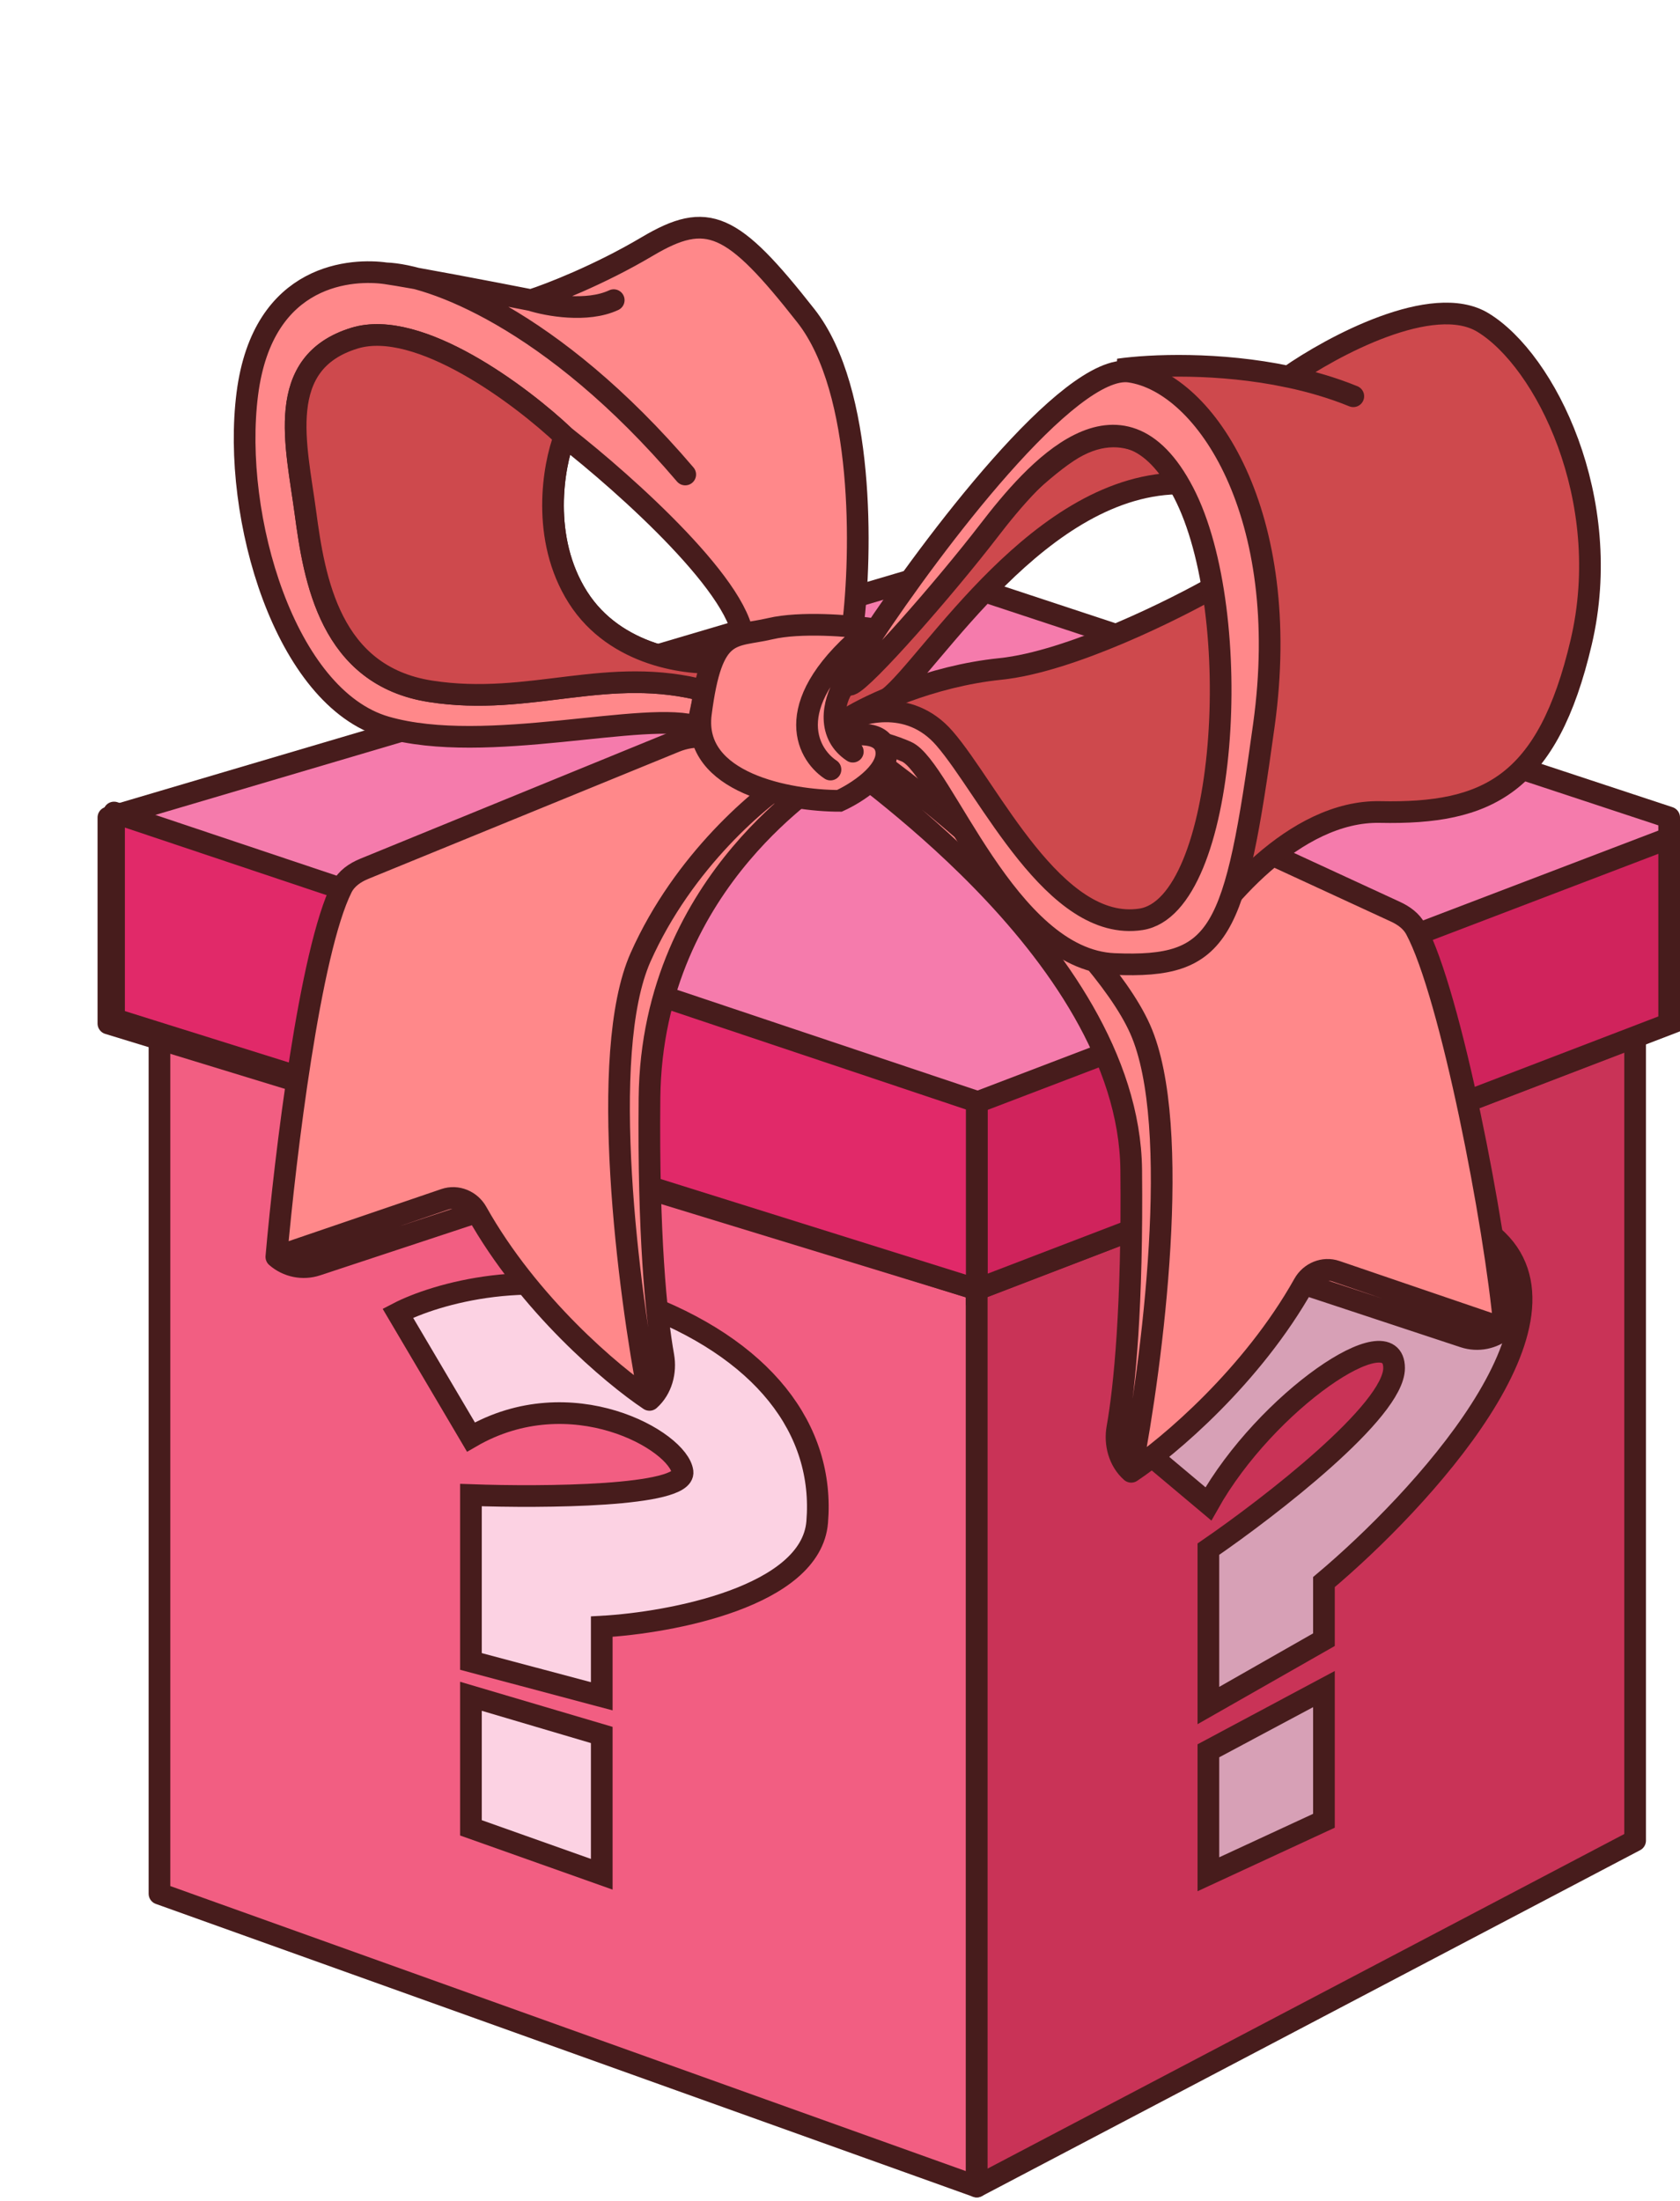<svg width="155" height="203" viewBox="0 0 155 203" fill="none" xmlns="http://www.w3.org/2000/svg">
  <g filter="url(#filter0_d_27056_6516)">
    <path d="M5.713 154.647V75.356L81.117 98.209V181.654L5.713 154.647Z" fill="#F25E82" stroke="#471C1C" stroke-width="2" stroke-linejoin="round"/>
    <path d="M141.859 149.747V74.833L81.117 98.07V181.655L141.859 149.747Z" fill="#C93357" stroke="#471C1C" stroke-width="2" stroke-linejoin="round"/>
    <path d="M128.759 94.025C119.926 86.435 102.742 103.261 95.254 112.623L102.488 118.696C107.818 109.207 119.621 101.237 119.621 106.171C119.621 110.118 108.199 118.949 102.488 122.871V137.293L113.149 131.221V125.907C122.033 118.443 137.592 101.616 128.759 94.025Z" fill="#D7A0B6"/>
    <path d="M102.488 152.855V141.468L113.149 135.775V147.921L102.488 152.855Z" fill="#D7A0B6"/>
    <path d="M128.759 94.025C119.926 86.435 102.742 103.261 95.254 112.623L102.488 118.696C107.818 109.207 119.621 101.237 119.621 106.171C119.621 110.118 108.199 118.949 102.488 122.871V137.293L113.149 131.221V125.907C122.033 118.443 137.592 101.616 128.759 94.025Z" stroke="#471C1C" stroke-width="2"/>
    <path d="M102.488 152.855V141.468L113.149 135.775V147.921L102.488 152.855Z" stroke="#471C1C" stroke-width="2"/>
    <path d="M1 74.394V55.395L76.99 32.942L145 55.395V74.394L81.154 98.92L1 74.394Z" fill="#F57BAC" stroke="#471C1C" stroke-width="2" stroke-linejoin="round"/>
    <path d="M81.117 98.92V81.673L145.001 57.291V74.429L81.117 98.92Z" fill="#D0235C" stroke="#471C1C" stroke-width="2"/>
    <path d="M81.116 98.92V81.603L1.523 54.934V73.983L81.116 98.92Z" fill="#E12969" stroke="#471C1C" stroke-width="2" stroke-linejoin="round"/>
    <path d="M49.712 100.041C40.341 96.615 31.136 99.327 27.705 101.112L34.449 112.531C43.678 107.178 53.617 112.888 53.972 115.742C54.255 118.026 41.075 118.121 34.449 117.883V133.228L46.518 136.44V130.016C52.907 129.66 65.827 127.233 66.395 120.381C67.105 111.817 61.426 104.323 49.712 100.041Z" fill="#FCD2E3"/>
    <path d="M34.449 148.573V136.44L46.518 140.008V152.855L34.449 148.573Z" fill="#FCD2E3"/>
    <path d="M49.712 100.041C40.341 96.615 31.136 99.327 27.705 101.112L34.449 112.531C43.678 107.178 53.617 112.888 53.972 115.742C54.255 118.026 41.075 118.121 34.449 117.883V133.228L46.518 136.44V130.016C52.907 129.66 65.827 127.233 66.395 120.381C67.105 111.817 61.426 104.323 49.712 100.041Z" stroke="#471C1C" stroke-width="2"/>
    <path d="M34.449 148.573V136.44L46.518 140.008V152.855L34.449 148.573Z" stroke="#471C1C" stroke-width="2"/>
    <path d="M24.62 60.121L53.307 48.393C55.051 47.68 57.023 47.837 58.672 48.747C60.559 49.789 62.725 50.905 64.322 51.529C65.268 51.898 66.014 52.095 66.384 52.003C68.033 51.59 51.129 60.661 50.923 81.276C50.797 93.808 51.537 101.34 52.201 105.049C52.465 106.522 52.041 108.111 50.923 109.105C47.46 106.797 39.761 100.288 34.995 91.789L20.226 96.668C18.937 97.094 17.518 96.806 16.496 95.912C17.32 86.535 19.604 67.707 22.54 61.854C22.961 61.016 23.751 60.476 24.62 60.121Z" fill="#FF888A"/>
    <path d="M50.923 109.105V109.105C52.041 108.111 52.465 106.522 52.201 105.049C51.537 101.34 50.797 93.808 50.923 81.276C51.129 60.661 68.033 51.59 66.384 52.003C66.014 52.095 65.268 51.898 64.322 51.529M50.923 109.105C47.46 106.797 39.761 100.288 34.995 91.789M50.923 109.105C48.999 99.21 46.14 77.194 50.098 68.288C54.056 59.383 61.23 53.404 64.322 51.529M16.496 95.912L32.034 90.611C33.169 90.224 34.408 90.743 34.995 91.789V91.789M16.496 95.912C17.32 86.535 19.604 67.707 22.54 61.854C22.961 61.016 23.751 60.476 24.62 60.121L53.307 48.393C55.051 47.68 57.023 47.837 58.672 48.747C60.559 49.789 62.725 50.905 64.322 51.529M16.496 95.912V95.912C17.518 96.806 18.937 97.094 20.226 96.668L34.995 91.789" stroke="#471C1C" stroke-width="2" stroke-linecap="round"/>
    <path d="M119.745 64.083L82.364 46.833C80.568 46.004 78.485 46.123 76.753 47.076C74.901 48.095 72.805 49.169 71.249 49.777C70.304 50.146 69.558 50.343 69.188 50.251C67.539 49.838 95.162 67.291 95.368 87.906C95.494 100.438 94.754 107.97 94.09 111.679C93.826 113.152 94.249 114.741 95.368 115.736C98.831 113.427 106.53 106.918 111.296 98.419L126.065 103.298C127.354 103.724 128.773 103.436 129.795 102.542C128.963 93.076 124.844 71.666 121.618 65.689C121.214 64.942 120.516 64.438 119.745 64.083Z" fill="#FF888A"/>
    <path d="M95.368 115.736V115.736C94.249 114.741 93.826 113.152 94.09 111.679C94.754 107.97 95.494 100.438 95.368 87.906C95.162 67.291 67.539 49.838 69.188 50.251C69.558 50.343 70.304 50.146 71.249 49.777M95.368 115.736C98.831 113.427 106.53 106.918 111.296 98.419M95.368 115.736C97.292 105.84 100.151 83.824 96.193 74.918C92.235 66.013 74.341 51.653 71.249 49.777M129.795 102.542L114.257 97.241C113.122 96.854 111.883 97.374 111.296 98.419V98.419M129.795 102.542C128.963 93.076 124.844 71.666 121.618 65.689C121.214 64.942 120.516 64.438 119.745 64.083L82.364 46.833C80.568 46.004 78.485 46.123 76.753 47.076C74.901 48.095 72.805 49.169 71.249 49.777M129.795 102.542V102.542C128.773 103.436 127.354 103.724 126.065 103.298L111.296 98.419" stroke="#471C1C" stroke-width="2" stroke-linecap="round"/>
    <path d="M72.981 44.375C69.847 46.849 65.972 47.673 69.064 42.932C73.805 37.16 84.03 25.327 89.473 21.699C94.915 18.071 98.887 22.111 100.192 24.585C86.999 24.379 76.898 41.283 72.981 44.375Z" fill="#CE494D" stroke="#471C1C" stroke-width="2" stroke-linecap="round"/>
    <path d="M83.288 41.695C76.856 42.355 71.262 44.994 69.269 46.23C70.781 46.23 74.588 46.725 77.722 48.704C81.638 51.178 87.41 67.051 97.099 65.402C104.851 64.083 104.589 43.825 103.49 33.862C99.436 36.198 89.719 41.036 83.288 41.695Z" fill="#CE494D" stroke="#471C1C" stroke-width="2" stroke-linecap="round"/>
    <path d="M65.353 9.124C70.795 16.051 70.506 31.113 69.682 37.779L59.581 39.428C59.91 34.645 48.723 24.654 43.089 20.256C42.058 22.936 40.862 29.656 44.326 35.099C47.789 40.541 54.564 41.352 57.519 41.077C56.933 42.015 56.503 42.928 56.192 43.757C55.629 45.258 55.458 46.479 55.458 47.055C50.716 45.406 35.874 49.735 26.597 47.055C17.32 44.375 12.373 27.677 13.816 16.339C15.259 5.001 23.711 4.795 26.597 5.207C27.321 5.232 28.274 5.377 29.42 5.68C32.688 6.264 37.434 7.178 39.996 7.681C41.714 7.131 46.263 5.372 50.716 2.733C56.282 -0.565 58.55 0.466 65.353 9.124Z" fill="#FF888A"/>
    <path d="M39.996 7.681C41.714 7.131 46.263 5.372 50.716 2.733C56.282 -0.565 58.55 0.466 65.353 9.124C70.795 16.051 70.506 31.113 69.682 37.779L59.581 39.428C59.91 34.645 48.723 24.654 43.089 20.256M39.996 7.681C41.508 8.162 45.15 8.835 47.624 7.681M39.996 7.681C36.492 6.994 28.906 5.537 26.597 5.207M26.597 5.207C23.711 4.795 15.259 5.001 13.816 16.339C12.373 27.677 17.32 44.375 26.597 47.055C35.874 49.735 50.716 45.406 55.458 47.055C55.458 46.479 55.629 45.258 56.192 43.757M26.597 5.207C30.651 5.345 41.852 9.248 54.221 23.761M43.089 20.256C42.058 22.936 40.862 29.656 44.326 35.099C47.789 40.541 54.564 41.352 57.519 41.077C56.933 42.015 56.503 42.928 56.192 43.757M43.089 20.256C39.103 16.477 29.648 9.371 23.711 11.185C16.29 13.453 18.351 21.081 19.176 27.265C20 33.449 21.443 42.314 30.72 43.757C39.996 45.2 47.032 41.283 56.192 43.757" stroke="#471C1C" stroke-width="2" stroke-linecap="round"/>
    <path d="M44.327 35.099C47.79 40.541 54.566 41.352 57.52 41.077C56.934 42.015 56.504 42.928 56.193 43.757C47.033 41.283 39.998 45.2 30.721 43.757C21.445 42.314 20.002 33.449 19.177 27.265C18.352 21.081 16.291 13.453 23.712 11.185C29.649 9.371 39.104 16.477 43.09 20.256C42.059 22.936 40.864 29.656 44.327 35.099Z" fill="#CE494D" stroke="#471C1C" stroke-width="2" stroke-linecap="round"/>
    <path d="M109.88 14.746C103.464 13.394 97.14 13.653 94.213 14.072C96.824 14.896 102.912 19.885 106.376 33.243C109.839 46.602 104.108 61.76 100.81 67.67C103.352 63.341 110.416 54.724 118.332 54.889C128.227 55.095 133.793 52.415 136.885 39.222C139.978 26.028 133.587 13.247 127.815 9.742C123.197 6.939 113.934 11.91 109.88 14.746Z" fill="#CE494D"/>
    <path d="M115.858 16.545C113.925 15.756 111.898 15.172 109.88 14.746M109.88 14.746C103.464 13.394 97.14 13.653 94.213 14.072C96.824 14.896 102.912 19.885 106.376 33.243C109.839 46.602 104.108 61.76 100.81 67.67C103.352 63.341 110.416 54.724 118.332 54.889C128.227 55.095 133.793 52.415 136.885 39.222C139.978 26.028 133.587 13.247 127.815 9.742C123.197 6.939 113.934 11.91 109.88 14.746Z" stroke="#471C1C" stroke-width="2" stroke-linecap="round"/>
    <path d="M95.244 14.278C89.636 13.454 76.965 30.289 71.331 38.81C70.3 40.39 68.486 43.469 69.475 43.139C70.712 42.726 78.133 34.274 82.256 28.915C86.379 23.555 94.392 14.278 100.191 25.41C105.99 36.542 104.27 63.547 96.274 64.784C88.279 66.021 82.256 52.828 78.133 48.086C74.835 44.293 70.162 45.681 68.238 46.849L68.857 48.086C69.681 48.018 71.99 48.169 74.629 49.323C77.927 50.766 83.906 68.495 93.801 68.907C103.696 69.32 104.933 66.227 107.612 46.849C110.292 27.471 102.253 15.309 95.244 14.278Z" fill="#FF888A" stroke="#471C1C" stroke-width="2" stroke-linecap="round"/>
    <path d="M55.664 45.818C54.84 52.25 63.842 53.858 68.445 53.858C69.957 53.171 72.939 51.302 72.775 49.323C72.61 47.344 69.82 47.624 68.445 48.011C67.25 45.852 68.672 42.949 69.682 42.108C70.672 41.283 71.194 39.016 71.332 37.985C69.407 37.71 64.859 37.325 62.055 37.985C58.55 38.809 56.695 37.779 55.664 45.818Z" fill="#FF888A"/>
    <path d="M71.332 37.985C69.407 37.71 64.859 37.325 62.055 37.985C58.55 38.809 56.695 37.779 55.664 45.818C54.84 52.25 63.842 53.858 68.445 53.858C69.957 53.171 72.939 51.302 72.775 49.323C72.61 47.344 69.82 47.624 68.445 48.011M71.332 37.985C71.194 39.016 70.672 41.283 69.682 42.108C68.672 42.949 67.25 45.852 68.445 48.011M71.332 37.985C62.921 44.746 65.353 49.46 67.621 50.972M69.682 49.323C69.115 48.945 68.714 48.497 68.445 48.011" stroke="#471C1C" stroke-width="2" stroke-linecap="round"/>
  </g>
  <defs>
    <filter id="filter0_d_27056_6516" x="0" y="-0.001" width="155" height="202.656" filterUnits="userSpaceOnUse" color-interpolation-filters="sRGB">
      <feFlood flood-opacity="0" result="BackgroundImageFix"/>
      <feColorMatrix in="SourceAlpha" type="matrix" values="0 0 0 0 0 0 0 0 0 0 0 0 0 0 0 0 0 0 127 0" result="hardAlpha"/>
      <feOffset dx="9" dy="20"/>
      <feComposite in2="hardAlpha" operator="out"/>
      <feColorMatrix type="matrix" values="0 0 0 0 0 0 0 0 0 0 0 0 0 0 0 0 0 0 0.25 0"/>
      <feBlend mode="normal" in2="BackgroundImageFix" result="effect1_dropShadow_27056_6516"/>
      <feBlend mode="normal" in="SourceGraphic" in2="effect1_dropShadow_27056_6516" result="shape"/>
    </filter>
  </defs>
</svg>
